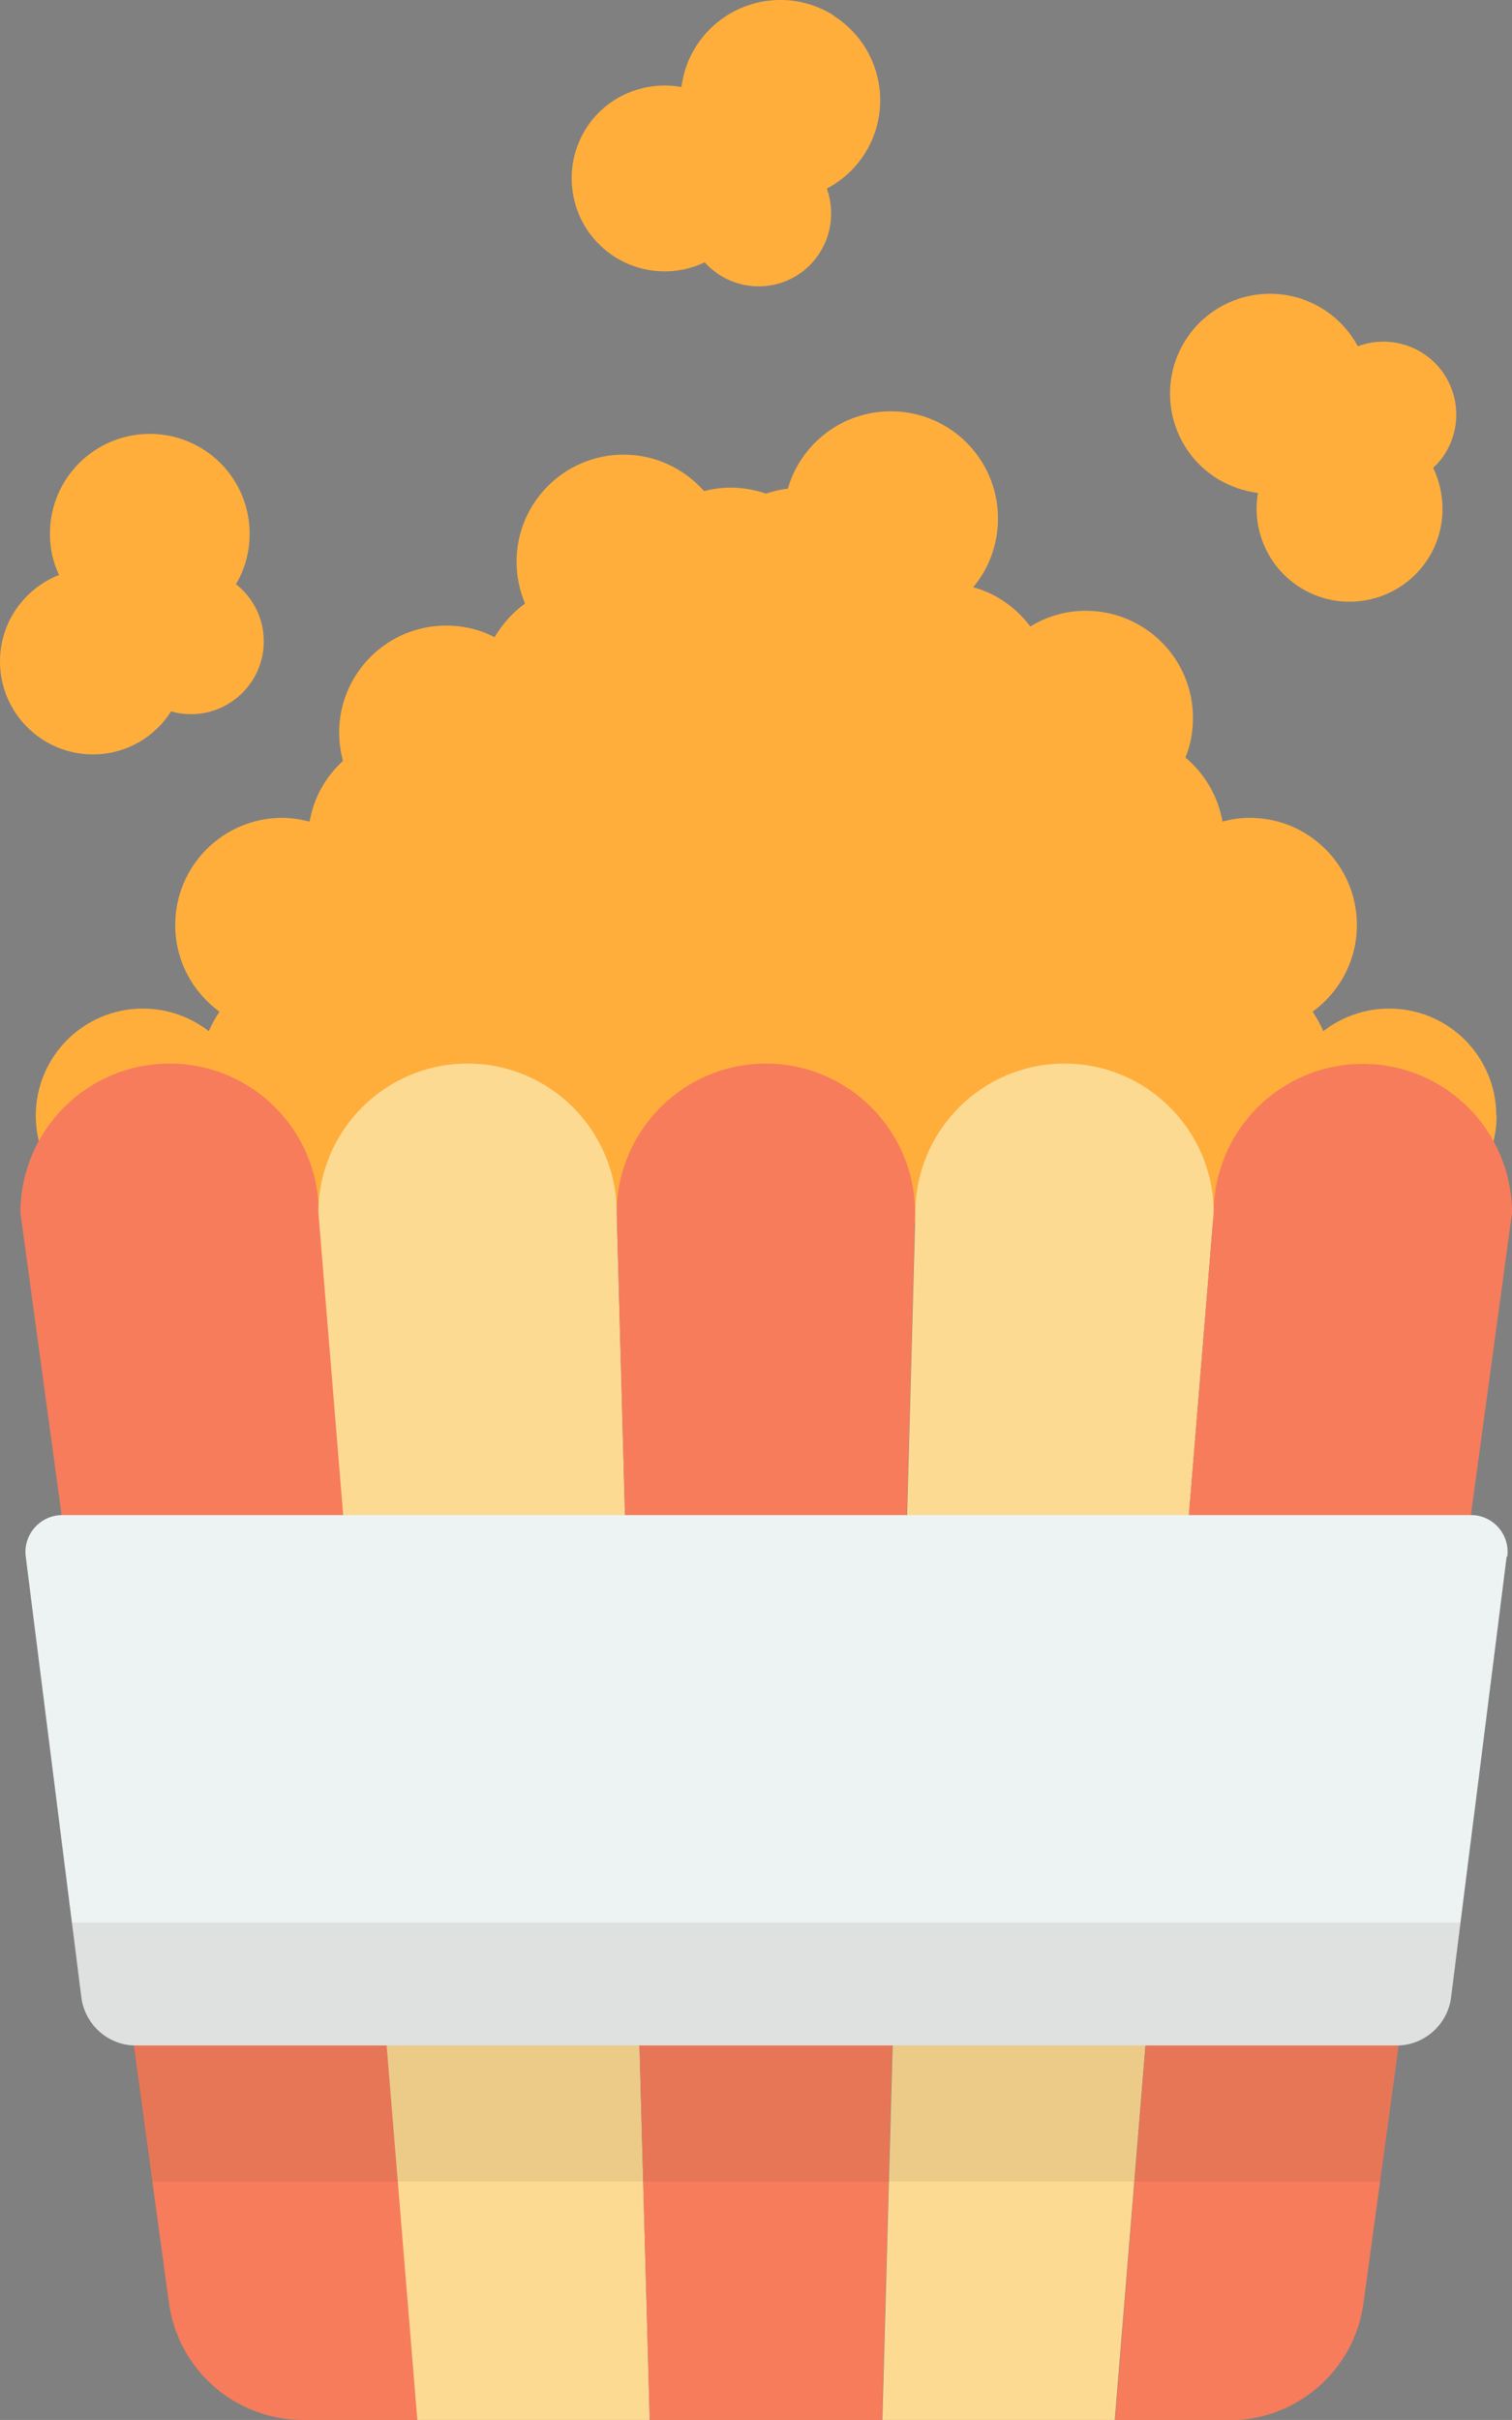 <?xml version="1.0" encoding="UTF-8"?>
<svg id="_레이어_1" data-name="레이어 1" xmlns="http://www.w3.org/2000/svg" viewBox="0 0 48.15 77.02">
  <rect x="0" y="0" width="48.15" height="77.02" fill="#808080" stroke="none"/>
  <path d="m47.65,35.51c0-1.89-1.53-3.41-3.41-3.41-.79,0-1.52.27-2.1.72-.09-.22-.21-.43-.34-.62.85-.62,1.41-1.62,1.41-2.76,0-1.89-1.53-3.41-3.41-3.41-.3,0-.59.04-.87.12-.14-.81-.57-1.53-1.18-2.04.16-.39.24-.81.24-1.26,0-1.89-1.53-3.41-3.41-3.41-.65,0-1.25.18-1.77.5-.45-.6-1.08-1.05-1.82-1.25.5-.59.79-1.36.79-2.19,0-1.89-1.53-3.41-3.41-3.41-1.56,0-2.87,1.04-3.28,2.46-.24.03-.48.09-.7.16-.35-.12-.73-.19-1.12-.19-.29,0-.58.04-.85.11-.63-.71-1.54-1.16-2.56-1.16-1.89,0-3.41,1.53-3.41,3.41,0,.47.1.92.27,1.33-.39.28-.72.65-.97,1.07-.46-.24-.99-.37-1.54-.37-1.89,0-3.41,1.53-3.41,3.41,0,.31.05.61.12.9-.55.5-.93,1.17-1.06,1.93-.28-.07-.57-.12-.87-.12-1.89,0-3.41,1.53-3.41,3.41,0,1.14.56,2.14,1.41,2.76-.13.19-.25.4-.34.62-.58-.45-1.31-.72-2.1-.72-1.89,0-3.41,1.53-3.41,3.41s1.53,3.41,3.41,3.41h40.01v-.02c1.74-.16,3.1-1.62,3.1-3.4Z" fill="#ffae3c"/>
  <g>
    <g>
      <path d="m13.29,77.02h-3.64c-2.15,0-3.98-1.59-4.27-3.73l-.53-3.87-.59-4.33-.53-3.91-1.77-12.97-1.31-9.61c0-2.63,2.13-4.75,4.75-4.75,1.31,0,2.5.53,3.36,1.39.86.86,1.39,2.05,1.39,3.36l.79,9.61,1.06,12.97.32,3.91.36,4.33.62,7.6Z" fill="#f77c5b"/>
      <path d="m20.69,77.02h-7.4l-3.15-38.42c0-2.62,2.13-4.75,4.75-4.75h0c2.62,0,4.75,2.13,4.75,4.75l1.05,38.42Z" fill="#fdda92"/>
      <path d="m28.1,77.02h-7.41l-1.05-38.42c0-2.62,2.13-4.75,4.75-4.75h0c2.62,0,4.75,2.13,4.75,4.75l-1.05,38.42Z" fill="#f77c5b"/>
      <path d="m35.5,77.02h-7.4l1.05-38.42c0-2.62,2.13-4.75,4.75-4.75h0c2.62,0,4.75,2.13,4.75,4.75l-3.15,38.42Z" fill="#fdda92"/>
      <path d="m48.15,38.61l-1.31,9.61-1.77,12.97-.53,3.91-.59,4.33-.53,3.87c-.29,2.14-2.12,3.73-4.27,3.73h-3.64l.62-7.6.35-4.33.32-3.91,1.06-12.97.79-9.61c0-2.63,2.13-4.75,4.75-4.75,1.31,0,2.5.53,3.36,1.39.86.86,1.39,2.05,1.39,3.36Z" fill="#f77c5b"/>
    </g>
    <path d="m47.98,49.54l-1.47,11.65-.3,2.38c-.11.85-.82,1.5-1.67,1.53-.02,0-.04,0-.07,0H4.32s-.04,0-.06,0c-.85-.03-1.56-.68-1.67-1.53l-.3-2.38-1.47-11.65c-.09-.69.45-1.31,1.15-1.32h44.89c.7.01,1.23.63,1.14,1.32Z" fill="#edf3f3"/>
    <g opacity=".1">
      <path d="m46.51,61.19l-.3,2.38c-.11.85-.82,1.5-1.67,1.53l-.59,4.33H4.84l-.59-4.33c-.85-.03-1.56-.68-1.67-1.53l-.3-2.38h44.23Z" fill="#503d2e"/>
    </g>
  </g>
  <path d="m7.51,18.6c.28-.47.44-1.02.44-1.61,0-1.76-1.42-3.18-3.18-3.18s-3.18,1.42-3.18,3.18c0,.47.1.91.29,1.31-1.1.43-1.88,1.5-1.88,2.75,0,1.64,1.33,2.96,2.96,2.96,1.05,0,1.97-.55,2.49-1.37.2.06.41.09.63.09,1.28,0,2.32-1.04,2.32-2.32,0-.74-.35-1.4-.89-1.82Z" fill="#ffae3c"/>
  <path d="m46.04,14.4c.66-1.09.32-2.52-.78-3.19-.63-.38-1.38-.43-2.02-.19-.26-.48-.64-.9-1.15-1.21-1.5-.91-3.46-.43-4.37,1.07-.91,1.5-.43,3.46,1.07,4.37.4.24.83.38,1.27.44-.2,1.16.31,2.38,1.38,3.03,1.4.85,3.22.4,4.07-.99.54-.89.55-1.96.13-2.84.15-.14.29-.3.4-.49Z" fill="#ffae3c"/>
  <path d="m26.53.48c-1.49-.93-3.45-.47-4.38,1.02-.25.4-.39.83-.45,1.27-1.16-.21-2.39.28-3.05,1.34-.86,1.39-.44,3.21.95,4.08.89.55,1.96.58,2.84.16.14.15.3.29.49.41,1.09.68,2.52.35,3.19-.74.39-.63.44-1.37.21-2.02.48-.25.91-.63,1.22-1.13.93-1.49.47-3.45-1.02-4.38Z" fill="#ffae3c"/>
</svg>